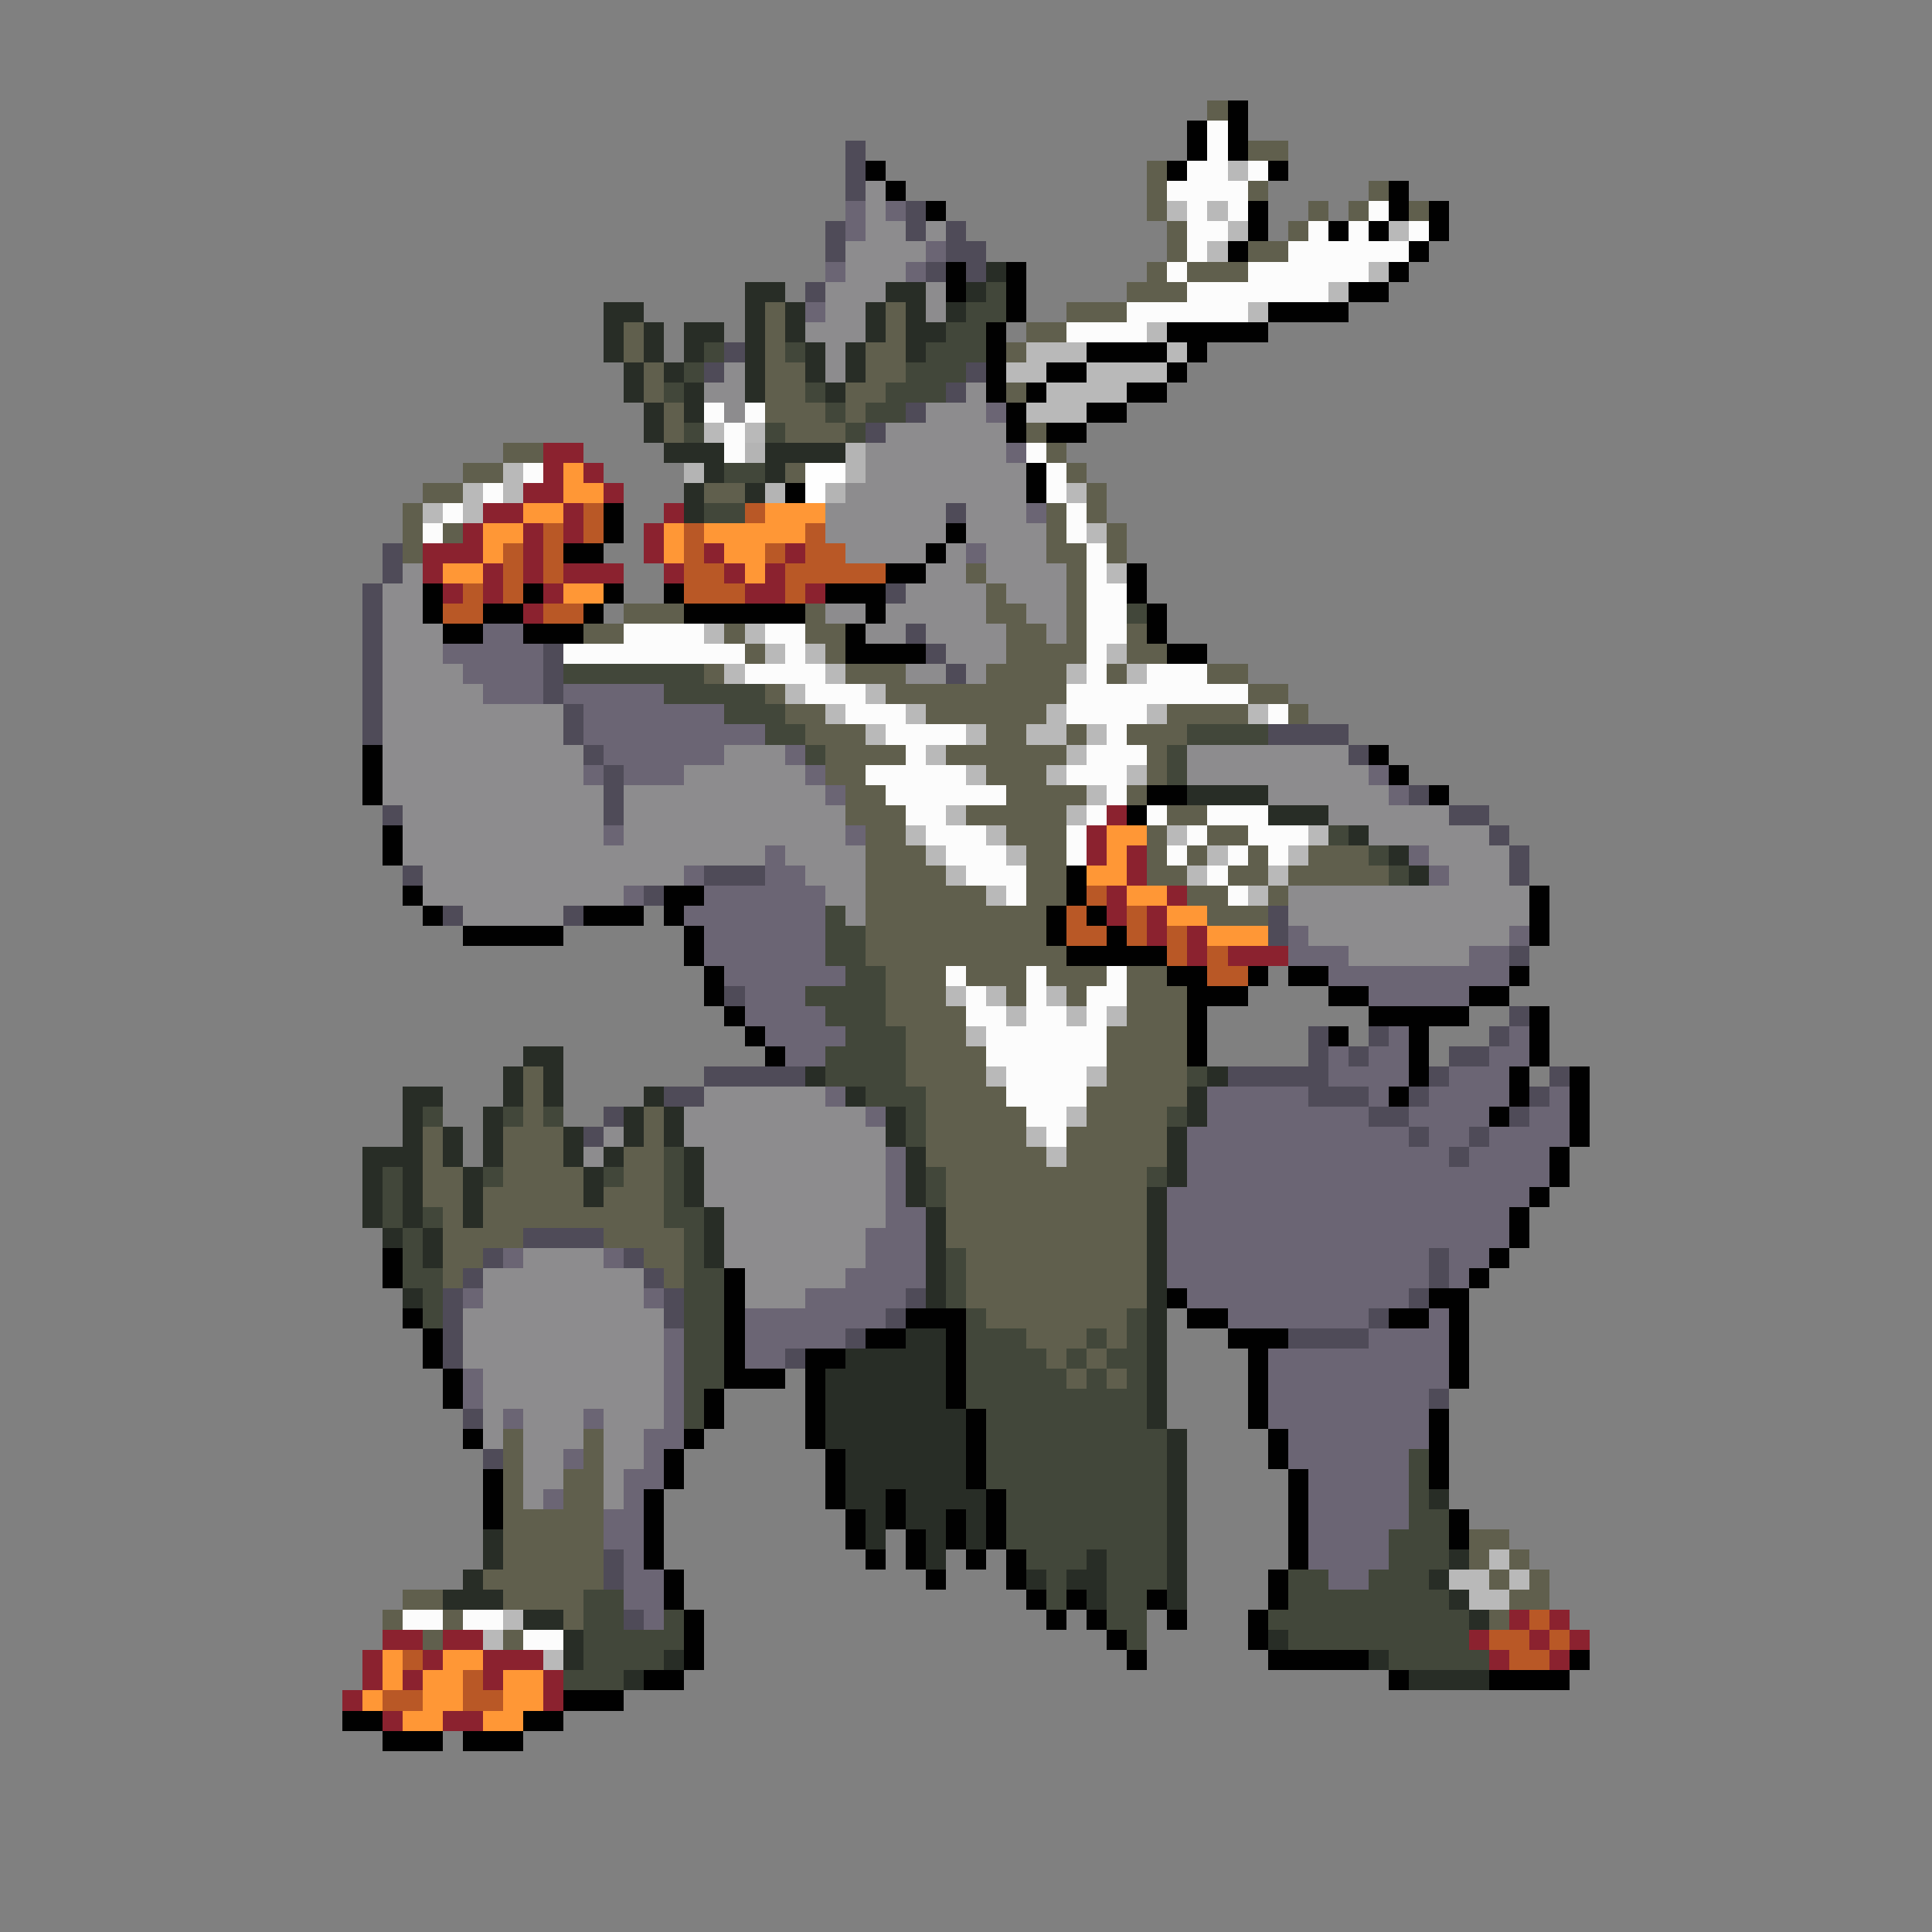 <svg xmlns="http://www.w3.org/2000/svg" viewBox="0 -0.5 96 96" shape-rendering="crispEdges">
<rect x="0" y="-0.5" width="96" height="96" fill="#808080" stroke="none"/>
<path stroke="#605f4d" d="M60 5h1M62 7h2M57 8h1M57 9h1M62 9h1M68 9h1M57 10h1M65 10h1M67 10h1M70 10h1M58 11h1M64 11h1M58 12h1M62 12h2M57 13h1M59 13h3M56 14h3M38 15h1M44 15h1M53 15h3M31 16h1M38 16h1M44 16h1M51 16h2M31 17h1M38 17h1M43 17h2M50 17h1M32 18h1M38 18h2M43 18h2M32 19h1M38 19h2M42 19h2M50 19h1M33 20h1M38 20h3M42 20h1M33 21h1M39 21h3M51 21h1M25 22h2M52 22h1M23 23h2M39 23h1M53 23h1M21 24h2M35 24h2M54 24h1M20 25h1M52 25h1M54 25h1M20 26h1M22 26h1M52 26h1M55 26h1M20 27h1M52 27h2M55 27h1M48 28h1M53 28h1M49 29h1M53 29h1M31 30h3M40 30h1M49 30h2M53 30h1M29 31h2M36 31h1M40 31h2M50 31h2M53 31h1M56 31h1M37 32h1M41 32h1M50 32h4M56 32h2M35 33h1M42 33h3M49 33h4M55 33h1M60 33h2M38 34h1M44 34h9M62 34h2M39 35h2M46 35h6M58 35h4M64 35h1M40 36h3M49 36h2M53 36h1M56 36h3M41 37h4M47 37h6M57 37h1M41 38h2M49 38h3M57 38h1M42 39h2M50 39h4M56 39h1M42 40h3M48 40h5M58 40h2M43 41h2M50 41h3M57 41h1M60 41h2M43 42h3M51 42h2M57 42h1M59 42h1M62 42h1M65 42h3M43 43h4M51 43h2M57 43h2M61 43h2M64 43h5M43 44h6M51 44h2M59 44h2M63 44h1M43 45h9M60 45h3M43 46h9M43 47h10M44 48h3M48 48h3M52 48h3M56 48h2M44 49h3M50 49h1M53 49h1M56 49h3M44 50h4M56 50h3M45 51h3M55 51h4M45 52h4M55 52h4M26 53h1M45 53h4M55 53h4M26 54h1M46 54h4M54 54h5M26 55h1M32 55h1M46 55h5M54 55h4M21 56h1M25 56h3M32 56h1M46 56h5M53 56h5M21 57h1M25 57h3M31 57h2M46 57h6M53 57h5M21 58h2M25 58h4M31 58h2M47 58h10M21 59h2M24 59h5M30 59h3M47 59h10M22 60h1M24 60h9M47 60h10M22 61h4M30 61h4M47 61h10M22 62h2M32 62h2M48 62h9M22 63h1M33 63h1M48 63h9M48 64h9M49 65h7M51 66h3M55 66h1M52 67h1M54 67h1M53 68h1M55 68h1M25 71h1M29 71h1M25 72h1M29 72h1M25 73h1M28 73h2M25 74h1M28 74h2M25 75h5M25 76h5M73 76h2M25 77h5M73 77h1M75 77h1M24 78h6M74 78h1M76 78h1M20 79h2M25 79h4M75 79h2M19 80h1M22 80h1M28 80h1M74 80h1M21 81h1M25 81h1" />
<path stroke="#010101" d="M61 5h1M59 6h1M61 6h1M59 7h1M61 7h1M43 8h1M58 8h1M63 8h1M44 9h1M69 9h1M46 10h1M62 10h1M69 10h1M71 10h1M62 11h1M66 11h1M68 11h1M71 11h1M61 12h1M70 12h1M47 13h1M50 13h1M69 13h1M47 14h1M50 14h1M67 14h2M50 15h1M63 15h4M49 16h1M58 16h5M49 17h1M54 17h4M59 17h1M49 18h1M52 18h2M58 18h1M49 19h1M51 19h1M56 19h2M50 20h1M54 20h2M50 21h1M52 21h2M51 23h1M39 24h1M51 24h1M30 25h1M30 26h1M47 26h1M28 27h2M46 27h1M44 28h2M56 28h1M21 29h1M26 29h1M30 29h1M33 29h1M41 29h3M56 29h1M21 30h1M24 30h2M29 30h1M34 30h6M43 30h1M57 30h1M22 31h2M26 31h3M42 31h1M57 31h1M42 32h4M58 32h2M18 37h1M68 37h1M18 38h1M69 38h1M18 39h1M57 39h2M71 39h1M56 40h1M19 41h1M19 42h1M53 43h1M20 44h1M33 44h2M53 44h1M76 44h1M21 45h1M29 45h3M33 45h1M52 45h1M54 45h1M76 45h1M23 46h5M34 46h1M52 46h1M55 46h1M76 46h1M34 47h1M53 47h5M35 48h1M58 48h2M62 48h1M64 48h2M75 48h1M35 49h1M59 49h3M66 49h2M73 49h2M36 50h1M59 50h1M68 50h5M76 50h1M37 51h1M59 51h1M66 51h1M70 51h1M76 51h1M38 52h1M59 52h1M70 52h1M76 52h1M70 53h1M75 53h1M78 53h1M69 54h1M75 54h1M78 54h1M74 55h1M78 55h1M78 56h1M77 57h1M77 58h1M76 59h1M75 60h1M75 61h1M19 62h1M74 62h1M19 63h1M36 63h1M73 63h1M36 64h1M58 64h1M71 64h2M20 65h1M36 65h1M45 65h3M59 65h2M69 65h2M72 65h1M21 66h1M36 66h1M43 66h2M47 66h1M61 66h3M72 66h1M21 67h1M36 67h1M40 67h2M47 67h1M62 67h1M72 67h1M22 68h1M36 68h3M40 68h1M47 68h1M62 68h1M72 68h1M22 69h1M35 69h1M40 69h1M47 69h1M62 69h1M35 70h1M40 70h1M48 70h1M62 70h1M71 70h1M23 71h1M34 71h1M40 71h1M48 71h1M63 71h1M71 71h1M33 72h1M41 72h1M48 72h1M63 72h1M71 72h1M24 73h1M33 73h1M41 73h1M48 73h1M64 73h1M71 73h1M24 74h1M32 74h1M41 74h1M44 74h1M49 74h1M64 74h1M24 75h1M32 75h1M42 75h1M44 75h1M47 75h1M49 75h1M64 75h1M72 75h1M32 76h1M42 76h1M45 76h1M47 76h1M49 76h1M64 76h1M72 76h1M32 77h1M43 77h1M45 77h1M48 77h1M50 77h1M64 77h1M33 78h1M46 78h1M50 78h1M63 78h1M33 79h1M51 79h1M53 79h1M57 79h1M63 79h1M34 80h1M52 80h1M54 80h1M58 80h1M62 80h1M34 81h1M55 81h1M62 81h1M34 82h1M56 82h1M63 82h5M78 82h1M32 83h2M69 83h1M74 83h4M28 84h3M17 85h2M26 85h2M19 86h3M23 86h3" />
<path stroke="#fcfcfc" d="M60 6h1M60 7h1M59 8h2M62 8h1M58 9h4M59 10h1M61 10h1M68 10h1M59 11h2M65 11h1M67 11h1M70 11h1M59 12h1M64 12h6M58 13h1M62 13h6M59 14h7M56 15h6M53 16h4M35 20h1M37 20h1M36 21h1M36 22h1M51 22h1M26 23h1M52 23h1M24 24h1M52 24h1M22 25h1M53 25h1M21 26h1M53 26h1M54 27h1M54 28h1M54 29h2M54 30h2M31 31h4M38 31h2M54 31h2M28 32h9M39 32h1M54 32h1M37 33h4M54 33h1M57 33h3M40 34h3M53 34h9M42 35h3M53 35h4M63 35h1M44 36h4M55 36h1M45 37h1M54 37h3M43 38h5M53 38h3M44 39h6M55 39h1M45 40h2M54 40h1M57 40h1M60 40h3M46 41h3M53 41h1M59 41h1M62 41h3M47 42h3M53 42h1M58 42h1M61 42h1M63 42h1M48 43h3M60 43h1M50 44h1M61 44h1M47 48h1M51 48h1M55 48h1M48 49h1M51 49h1M54 49h2M48 50h2M51 50h2M54 50h1M49 51h6M49 52h6M50 53h4M50 54h4M51 55h2M52 56h1M20 80h2M23 80h2M26 81h2" />
<path stroke="#4f4b58" d="M42 7h1M42 8h1M42 9h1M45 10h1M41 11h1M45 11h1M47 11h1M41 12h1M47 12h2M46 13h1M48 13h1M40 14h1M36 17h1M35 18h1M48 18h1M47 19h1M45 20h1M43 21h1M47 25h1M19 27h1M19 28h1M18 29h1M44 29h1M18 30h1M18 31h1M45 31h1M18 32h1M27 32h1M46 32h1M18 33h1M27 33h1M47 33h1M18 34h1M27 34h1M18 35h1M28 35h1M18 36h1M28 36h1M63 36h4M29 37h1M67 37h1M30 38h1M30 39h1M70 39h1M19 40h1M30 40h1M72 40h2M74 41h1M75 42h1M20 43h1M35 43h3M75 43h1M32 44h1M22 45h1M28 45h1M63 45h1M63 46h1M75 47h1M36 49h1M75 50h1M65 51h1M68 51h1M74 51h1M65 52h1M67 52h1M72 52h2M35 53h5M61 53h5M71 53h1M77 53h1M33 54h2M65 54h3M70 54h1M76 54h1M30 55h1M68 55h2M75 55h1M29 56h1M70 56h1M73 56h1M72 57h1M26 61h4M24 62h1M31 62h1M71 62h1M23 63h1M32 63h1M71 63h1M22 64h1M33 64h1M45 64h1M70 64h1M22 65h1M33 65h1M44 65h1M68 65h1M22 66h1M42 66h1M64 66h4M22 67h1M39 67h1M71 69h1M23 70h1M24 72h1M30 77h1M30 78h1M31 80h1" />
<path stroke="#b9b9b9" d="M61 8h1M58 10h1M60 10h1M61 11h1M69 11h1M60 12h1M68 13h1M66 14h1M62 15h1M57 16h1M51 17h3M58 17h1M50 18h2M54 18h4M52 19h4M51 20h3M35 21h1M37 21h1M25 23h1M23 24h1M25 24h1M53 24h1M21 25h1M23 25h1M54 26h1M55 28h1M35 31h1M37 31h1M38 32h1M40 32h1M55 32h1M36 33h1M41 33h1M53 33h1M56 33h1M39 34h1M43 34h1M41 35h1M45 35h1M52 35h1M57 35h1M62 35h1M43 36h1M48 36h1M51 36h2M54 36h1M46 37h1M53 37h1M48 38h1M52 38h1M56 38h1M54 39h1M47 40h1M53 40h1M45 41h1M49 41h1M58 41h1M65 41h1M46 42h1M50 42h1M60 42h1M64 42h1M47 43h1M59 43h1M63 43h1M49 44h1M62 44h1M47 49h1M49 49h1M52 49h1M50 50h1M53 50h1M55 50h1M48 51h1M49 53h1M54 53h1M53 55h1M51 56h1M52 57h1M74 77h1M72 78h2M75 78h1M73 79h2M25 80h1M24 81h1M27 82h1" />
<path stroke="#8d8c8e" d="M43 9h1M43 10h1M43 11h2M46 11h1M42 12h4M42 13h3M41 14h3M46 14h1M41 15h2M46 15h1M40 16h3M41 17h1M36 18h1M41 18h1M35 19h2M48 19h1M36 20h1M46 20h3M44 21h6M43 22h7M43 23h8M42 24h9M41 25h6M48 25h3M41 26h6M48 26h4M42 27h4M47 27h1M49 27h3M20 28h1M46 28h2M49 28h4M19 29h2M45 29h4M50 29h3M19 30h2M41 30h2M44 30h5M51 30h2M19 31h3M43 31h2M46 31h4M52 31h1M19 32h3M47 32h3M19 33h4M45 33h2M48 33h1M19 34h5M19 35h9M19 36h9M19 37h10M36 37h3M59 37h8M19 38h10M34 38h6M59 38h9M19 39h11M31 39h10M63 39h6M20 40h10M31 40h11M66 40h6M20 41h10M31 41h11M68 41h6M20 42h18M39 42h4M71 42h4M21 43h13M40 43h3M72 43h3M21 44h10M41 44h2M64 44h12M23 45h5M42 45h1M64 45h12M65 46h10M67 47h6M35 54h6M34 55h9M30 56h1M34 56h10M29 57h1M35 57h9M35 58h9M35 59h9M36 60h8M36 61h7M26 62h4M36 62h7M24 63h8M37 63h5M24 64h8M37 64h3M23 65h10M23 66h10M23 67h10M24 68h9M24 69h9M24 70h1M26 70h3M30 70h3M24 71h1M26 71h3M30 71h2M26 72h2M30 72h2M26 73h2M30 73h1M26 74h1M30 74h1" />
<path stroke="#6b6574" d="M42 10h1M44 10h1M42 11h1M46 12h1M41 13h1M45 13h1M40 15h1M49 20h1M50 22h1M51 25h1M48 27h1M24 31h2M22 32h5M23 33h4M24 34h3M28 34h5M29 35h7M29 36h9M30 37h6M39 37h1M29 38h1M31 38h3M40 38h1M68 38h1M41 39h1M69 39h1M30 41h1M42 41h1M38 42h1M70 42h1M34 43h1M38 43h2M71 43h1M31 44h1M35 44h6M34 45h7M35 46h6M64 46h1M75 46h1M35 47h6M64 47h3M73 47h2M36 48h6M66 48h9M37 49h3M68 49h5M37 50h4M38 51h4M69 51h1M75 51h1M39 52h2M66 52h1M68 52h2M74 52h2M66 53h4M72 53h3M41 54h1M60 54h5M68 54h1M71 54h4M77 54h1M43 55h1M60 55h8M70 55h4M76 55h2M59 56h11M71 56h2M74 56h4M44 57h1M59 57h13M73 57h4M44 58h1M59 58h18M44 59h1M58 59h18M44 60h2M58 60h17M43 61h3M58 61h17M25 62h1M30 62h1M43 62h3M58 62h13M72 62h2M42 63h4M58 63h13M72 63h1M23 64h1M32 64h1M40 64h5M59 64h11M37 65h7M61 65h7M71 65h1M33 66h1M37 66h5M68 66h4M33 67h1M37 67h2M63 67h9M23 68h1M33 68h1M63 68h9M23 69h1M33 69h1M63 69h8M25 70h1M29 70h1M33 70h1M63 70h8M32 71h2M64 71h7M28 72h1M32 72h1M64 72h6M31 73h2M65 73h5M27 74h1M31 74h1M65 74h5M30 75h2M65 75h5M30 76h2M65 76h4M31 77h1M65 77h4M31 78h2M66 78h2M31 79h2M32 80h1" />
<path stroke="#282d26" d="M49 13h1M37 14h2M44 14h2M48 14h1M30 15h2M37 15h1M39 15h1M43 15h1M45 15h1M47 15h1M30 16h1M32 16h1M34 16h2M37 16h1M39 16h1M43 16h1M45 16h2M30 17h1M32 17h1M34 17h1M37 17h1M40 17h1M42 17h1M45 17h1M31 18h1M33 18h1M37 18h1M40 18h1M42 18h1M31 19h1M34 19h1M37 19h1M41 19h1M32 20h1M34 20h1M32 21h1M33 22h3M38 22h4M35 23h1M38 23h1M34 24h1M37 24h1M34 25h1M59 39h4M63 40h3M67 41h1M69 42h1M70 43h1M26 52h2M25 53h1M27 53h1M40 53h1M60 53h1M20 54h2M25 54h1M27 54h1M32 54h1M42 54h1M59 54h1M20 55h1M24 55h1M31 55h1M33 55h1M44 55h1M59 55h1M20 56h1M22 56h1M24 56h1M28 56h1M31 56h1M33 56h1M44 56h1M58 56h1M18 57h3M22 57h1M24 57h1M28 57h1M30 57h1M34 57h1M45 57h1M58 57h1M18 58h1M20 58h1M23 58h1M29 58h1M34 58h1M45 58h1M58 58h1M18 59h1M20 59h1M23 59h1M29 59h1M34 59h1M45 59h1M57 59h1M18 60h1M20 60h1M23 60h1M35 60h1M46 60h1M57 60h1M19 61h1M21 61h1M35 61h1M46 61h1M57 61h1M21 62h1M35 62h1M46 62h1M57 62h1M46 63h1M57 63h1M20 64h1M46 64h1M57 64h1M57 65h1M45 66h2M57 66h1M42 67h5M57 67h1M41 68h6M57 68h1M41 69h6M57 69h1M41 70h7M57 70h1M41 71h7M58 71h1M42 72h6M58 72h1M42 73h6M58 73h1M42 74h2M45 74h4M58 74h1M71 74h1M43 75h1M45 75h2M48 75h1M58 75h1M24 76h1M43 76h1M46 76h1M48 76h1M58 76h1M24 77h1M46 77h1M54 77h1M58 77h1M72 77h1M23 78h1M51 78h1M53 78h2M58 78h1M71 78h1M22 79h3M54 79h1M58 79h1M72 79h1M26 80h2M73 80h1M28 81h1M63 81h1M28 82h1M33 82h1M68 82h1M31 83h1M70 83h4" />
<path stroke="#42473a" d="M49 14h1M48 15h2M47 16h2M35 17h1M39 17h1M46 17h3M34 18h1M45 18h3M33 19h1M40 19h1M44 19h3M41 20h1M43 20h2M34 21h1M38 21h1M42 21h1M36 23h2M35 25h2M56 30h1M28 33h7M33 34h5M36 35h3M38 36h2M59 36h4M40 37h1M58 37h1M58 38h1M66 41h1M68 42h1M69 43h1M41 45h1M41 46h2M41 47h2M42 48h2M40 49h4M41 50h3M42 51h3M41 52h4M41 53h4M59 53h1M43 54h3M21 55h1M25 55h1M27 55h1M45 55h1M58 55h1M45 56h1M33 57h1M19 58h1M24 58h1M30 58h1M33 58h1M46 58h1M57 58h1M19 59h1M33 59h1M46 59h1M19 60h1M21 60h1M33 60h2M20 61h1M34 61h1M20 62h1M34 62h1M47 62h1M20 63h2M34 63h2M47 63h1M21 64h1M34 64h2M47 64h1M21 65h1M34 65h2M48 65h1M56 65h1M34 66h2M48 66h3M54 66h1M56 66h1M34 67h2M48 67h4M53 67h1M55 67h2M34 68h2M48 68h5M54 68h1M56 68h1M34 69h1M48 69h9M34 70h1M49 70h8M49 71h9M49 72h9M70 72h1M49 73h9M70 73h1M50 74h8M70 74h1M50 75h8M70 75h2M50 76h8M69 76h3M51 77h3M55 77h3M69 77h3M52 78h1M55 78h3M64 78h2M68 78h3M29 79h2M52 79h1M55 79h2M64 79h8M29 80h2M33 80h1M55 80h2M63 80h10M29 81h5M56 81h1M64 81h9M29 82h4M69 82h5M28 83h3" />
<path stroke="#8b222f" d="M27 22h2M27 23h1M29 23h1M26 24h2M30 24h1M24 25h2M28 25h1M33 25h1M23 26h1M26 26h1M28 26h1M32 26h1M21 27h3M26 27h1M32 27h1M35 27h1M39 27h1M21 28h1M24 28h1M26 28h1M28 28h3M33 28h1M36 28h1M38 28h1M22 29h1M24 29h1M27 29h1M37 29h2M40 29h1M26 30h1M55 40h1M54 41h1M54 42h1M56 42h1M56 43h1M55 44h1M58 44h1M55 45h1M57 45h1M57 46h1M59 46h1M59 47h1M61 47h3M75 80h1M77 80h1M19 81h2M22 81h2M73 81h1M76 81h1M78 81h1M18 82h1M21 82h1M24 82h3M74 82h1M77 82h1M18 83h1M20 83h1M24 83h1M27 83h1M17 84h1M27 84h1M19 85h1M22 85h2" />
<path stroke="#b4b4b4" d="M37 22h1M42 22h1M34 23h1M42 23h1M38 24h1M41 24h1" />
<path stroke="#ff9736" d="M28 23h1M28 24h2M26 25h2M38 25h3M24 26h2M33 26h1M35 26h5M24 27h1M33 27h1M36 27h2M22 28h2M37 28h1M28 29h2M55 41h2M55 42h1M54 43h2M56 44h2M58 45h2M60 46h3M19 82h1M22 82h2M19 83h1M21 83h2M25 83h2M18 84h1M21 84h2M25 84h2M20 85h2M24 85h2" />
<path stroke="#fefefe" d="M40 23h2M40 24h1" />
<path stroke="#b95826" d="M29 25h1M37 25h1M27 26h1M29 26h1M34 26h1M40 26h1M25 27h1M27 27h1M34 27h1M38 27h1M40 27h2M25 28h1M27 28h1M34 28h2M39 28h5M23 29h1M25 29h1M34 29h3M39 29h1M22 30h2M27 30h2M54 44h1M53 45h1M56 45h1M53 46h2M56 46h1M58 46h1M58 47h1M60 47h1M60 48h2M76 80h1M74 81h2M77 81h1M20 82h1M75 82h2M23 83h1M19 84h2M23 84h2" />
</svg>
